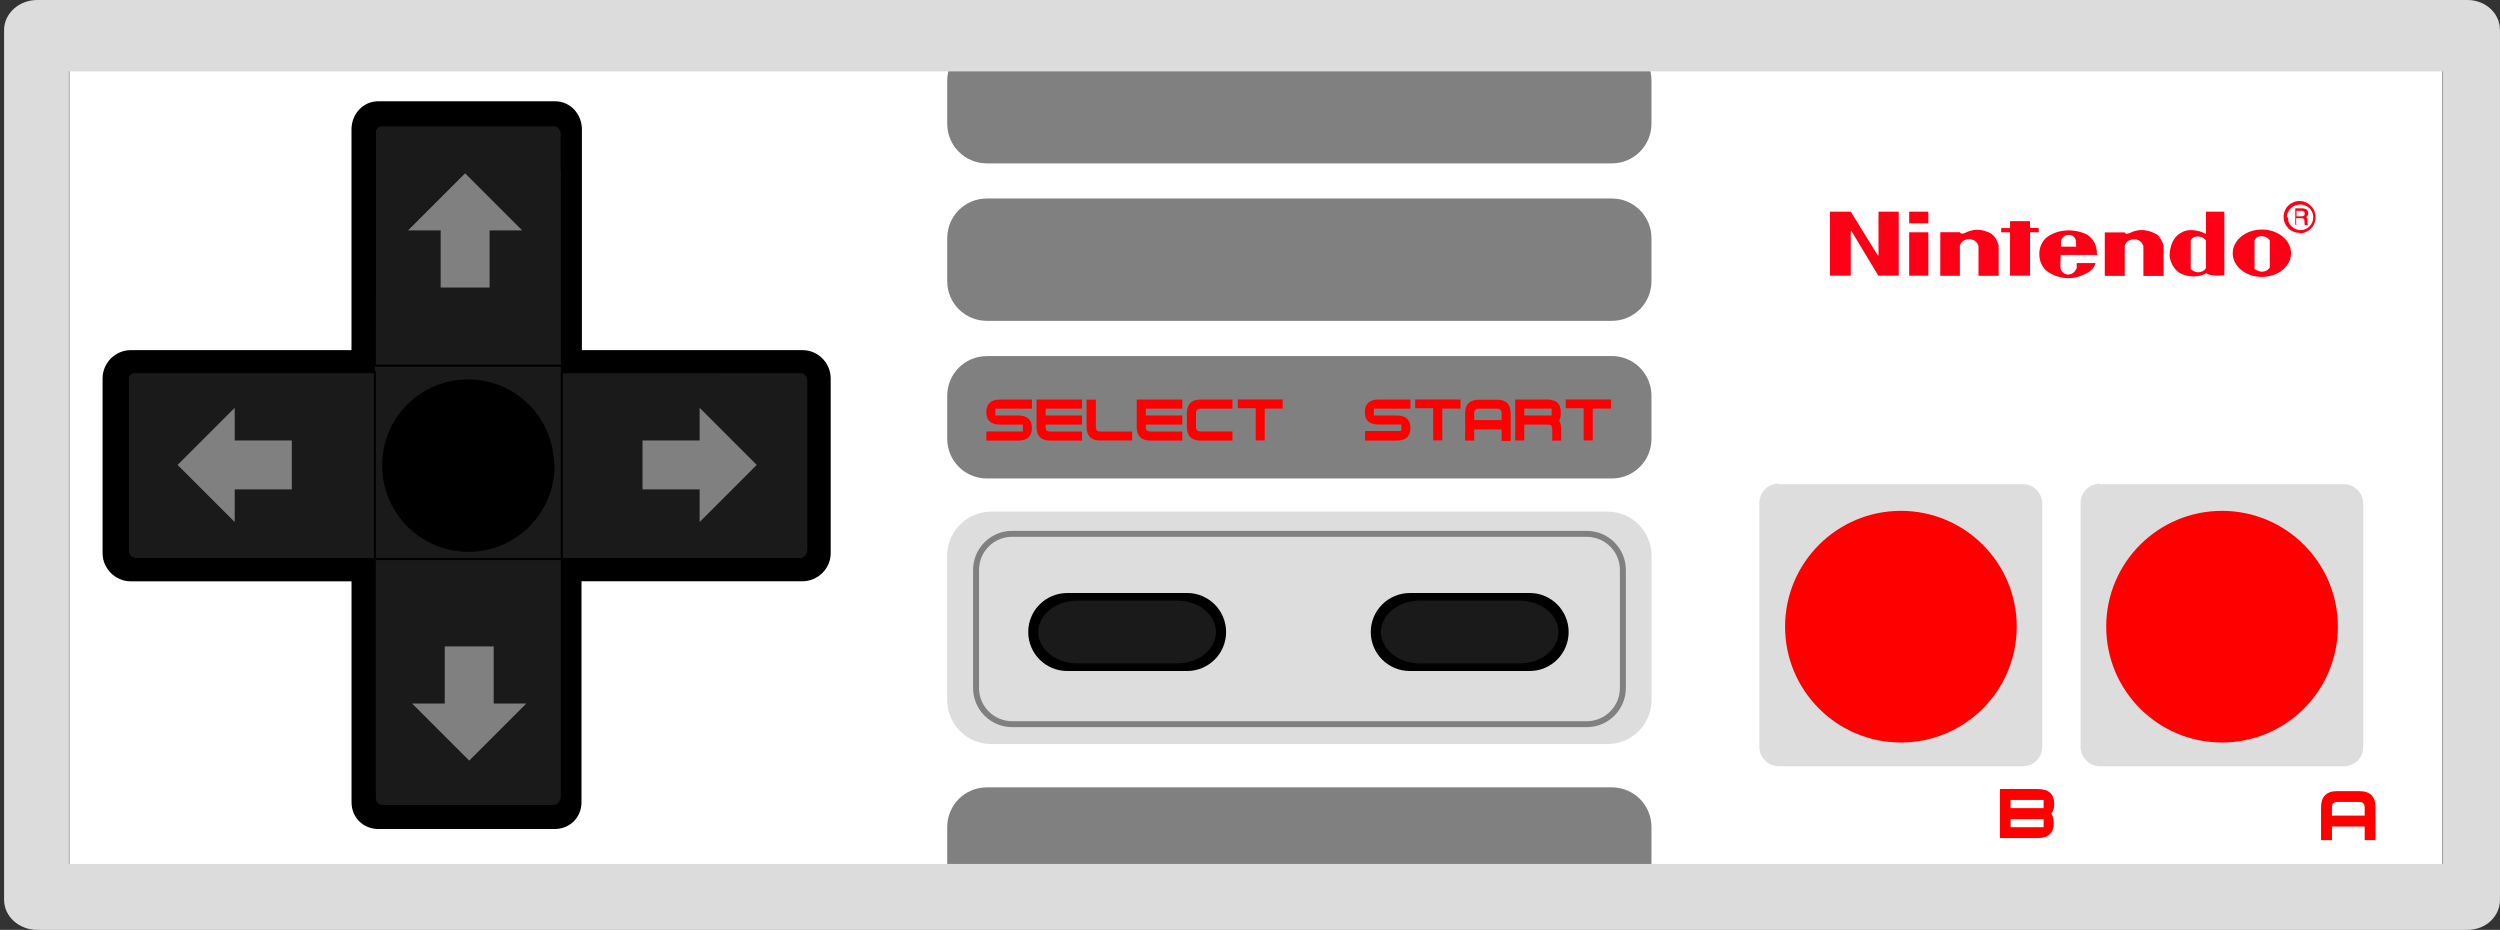 <svg viewBox="0 0 613 228" xmlns="http://www.w3.org/2000/svg">
              <rect x="0" y="0" width="613" height="228" fill="#333333" stroke="none"/>
              <g id="nes_controller">
                <path id="inner_bg" fill="#FFF" d="M17 17h581.83v195.28H17z"/>
                <g id="middle_art">
                  <path d="M241.96 10.04h153.28c5.36 0 9.7 4.35 9.7 9.7v10.6c0 5.37-4.34 9.72-9.7 9.72H241.96c-5.36 0-9.7-4.35-9.7-9.7v-10.6c0-5.37 4.34-9.72 9.7-9.72z" id="rect12203" fill="gray"/>
                  <path d="M241.96 193.06h153.28c5.36 0 9.7 4.35 9.7 9.7v10.6c0 5.37-4.34 9.7-9.7 9.7H241.96c-5.36 0-9.7-4.33-9.7-9.7v-10.6c0-5.35 4.34-9.7 9.7-9.7z" id="rect13178" fill="gray"/>
                  <path d="M241.96 48.67h153.28c5.36 0 9.7 4.34 9.7 9.7v10.6c0 5.36-4.34 9.7-9.7 9.7H241.96c-5.36 0-9.7-4.34-9.7-9.7v-10.6c0-5.36 4.34-9.7 9.7-9.7z" id="rect11986" fill="gray"/>
                  <path d="M241.96 87.3h153.28c5.36 0 9.7 4.36 9.7 9.72v10.6c0 5.36-4.34 9.7-9.7 9.7H241.96c-5.36 0-9.7-4.34-9.7-9.7v-10.6c0-5.36 4.34-9.7 9.7-9.7z" id="rect12205" fill="gray"/>
                  <g id="text2887" fill="#F00">
                    <path d="M241.85 108.03h7.82c2.24 0 3.36-1.03 3.36-3.08s-1.12-3.07-3.36-3.07h-5.6v-1.68h8.96v-2.23h-7.83c-2.23 0-3.35 1.04-3.35 3.1 0 2.04 1.12 3.05 3.35 3.05h5.6v1.67h-8.95v2.2z" id="path2921"/>
                    <path d="M265.32 108.03h-7.82c-2.24 0-3.35-1.12-3.35-3.36v-6.7h11.17v2.23h-8.94v1.68h8.94v2.23h-8.94v.6c0 .8.37 1.1 1.12 1.1h7.82v2.3z" id="path2923"/>
                    <path d="M266.43 97.95v6.7c0 2.25 1.12 3.36 3.35 3.36h7.83v-2.2h-7.8c-.7 0-1.1-.3-1.1-1.1V98h-2.2z" id="path2925"/>
                    <path d="M289.9 108.03h-7.82c-2.24 0-3.35-1.12-3.35-3.36v-6.7h11.17v2.23h-8.94v1.68h8.94v2.23h-8.94v.6c0 .8.37 1.1 1.12 1.1h7.82v2.3z" id="path2927"/>
                    <path d="M302.2 108.03h-7.82c-2.24 0-3.35-1.12-3.35-3.36v-3.35c0-2.23 1.1-3.35 3.35-3.35h7.82v2.23h-7.82c-.75 0-1.12.38-1.12 1.12v3.35c0 .75.37 1.12 1.12 1.12h7.82v2.2z" id="path2929"/>
                    <path d="M303.33 97.95h11.18v2.24h-4.4v7.8h-2.2v-7.9h-4.4v-2.2z" id="path2931"/>
                  </g>
                  <g id="text2891" fill="#F00">
                    <path d="M334.66 108.03h7.82c2.24 0 3.36-1.03 3.36-3.08s-1.12-3.07-3.36-3.07h-5.6v-1.68h8.96v-2.23H338c-2.22 0-3.34 1.04-3.34 3.12 0 2 1.12 3 3.35 3h5.6v1.6h-8.9v2.3z" id="path2934"/>
                    <path d="M346.94 97.95h11.18v2.24h-4.47v7.8h-2.24v-7.9H347v-2.2z" id="path2936"/>
                    <path d="M368.2 103v-1.7c0-.73-.4-1.1-1.13-1.1h-4.47c-.75 0-1.12.37-1.12 1.1v1.7h6.7zm-6.72 2.23v2.8h-2.24v-6.72c0-2.2 1.12-3.3 3.36-3.3h4.47c2.24 0 3.35 1.1 3.35 3.4v6.7h-2.23v-2.8h-6.8z" id="path2938"/>
                    <path d="M373.76 101.87h6.7v-1.68h-6.7v1.6zm0 2.23v3.9h-2.23V97.96h7.83c2.23 0 3.35 1.03 3.35 3.07 0 .97-.1 1.68-.4 2.13.3.53.5 1.22.5 2.07v2.8h-2.2v-2.8c0-.74-.3-1.12-1.1-1.12h-5.6z" id="path2940"/>
                    <path d="M383.84 97.95h11.18v2.24h-4.47v7.8h-2.24v-7.9h-4.4v-2.2z" id="path2942"/>
                  </g>
                </g>
                <path d="M9.15 0C4.65 0 1 3.3 1 7.38v213.24C1 224.7 4.63 228 9.14 228h595.9c4.5 0 7.95-3.3 7.95-7.38V7.38C613 3.3 609.5 0 605 0H9.12zm7.75 17.5h582v194.34h-582V17.5z" id="outer_bg" fill="#DCDCDC"/>
                <g id="action_b">
                  <path d="M436.22 118.72H496c2.62 0 4.76 2.13 4.76 4.77v59.7c0 2.6-2.14 4.7-4.77 4.7h-59.8c-2.7 0-4.8-2.2-4.8-4.8v-59.7c0-2.7 2.1-4.8 4.7-4.8z" id="rect11997" fill="#DDD"/>
                  <path d="M494.5 153.66c0 15.7-12.7 28.4-28.4 28.4-15.68 0-28.4-12.7-28.4-28.4 0-15.68 12.72-28.4 28.4-28.4 15.7 0 28.4 12.7 28.4 28.4z" id="path12001" fill="#F00"/>
                </g>
                <g id="action_a">
                  <path d="M514.93 118.72h59.77c2.63 0 4.77 2.13 4.77 4.77v59.7c0 2.6-2.14 4.7-4.77 4.7h-59.77c-2.64 0-4.77-2.2-4.77-4.8v-59.7c0-2.7 2.13-4.8 4.77-4.8z" id="rect12003" fill="#DDD"/>
                  <path d="M573.24 153.66c0 15.7-12.72 28.4-28.4 28.4-15.7 0-28.4-12.7-28.4-28.4 0-15.68 12.7-28.4 28.4-28.4 15.68 0 28.4 12.7 28.4 28.4z" id="path12005" fill="#F00"/>
                </g>
                <g id="logo" fill="#FE0016">
                  <path d="M465.57 51.9v15.7h-5l-6.4-10.64c-.36-.7-.36 0-.36 0V67.6h-5.1V51.9h5.1l6.5 10.53c.3.48.3 0 .3 0V51.9h5" id="path6991"/>
                  <path d="M468.13 54.75h4.7V51.9h-4.7v2.85z" id="path6995"/>
                  <path d="M497.76 54.2v1.7h2.1l.08 1.05h-2.18V67.6h-4.9V56.96h-2.2l.07-1.04h2.14v-1.7h4.9" id="path6999"/>
                  <path d="M488.47 57.47c1.18.94 1.6 2.75 1.6 2.75v7.4h-4.94v-7.28s-.37-1.7-2.3-1.7c-1.9 0-2.27 1.58-2.27 1.58v7.4h-4.8V56.94h4.8c.5.9 1.65-.2 2.65-.36 1.9-.6 3.9 0 5.3.87" id="path7003"/>
                  <path d="M468.13 67.6h4.7V56.96h-4.7V67.6z" id="path7007"/>
                  <path d="M509.1 65.84s-.44 1.47-2 1.47c-1.55 0-1.9-1.6-1.9-1.6l.06-3.2h8.94c-.03-3-1.28-4.1-2.3-4.9-3-1.6-7.27-1.6-10.2.7-1 .9-1.74 2.5-1.66 4.1 0 1.4.57 2.8 1.53 3.8 1.9 1.6 4.75 2.4 7.54 1.8 1.9-.6 4.2-1.4 4.7-3.5h-4.6V66zm-3.74-6.75s.3-1.5 1.9-1.5c1.57 0 1.77 1.5 1.77 1.5l.04 1.4h-3.7V59z" id="path7011"/>
                  <path d="M540.9 51.9v5.46c-1.6-.88-4.3-1.43-6-.33-2.1 1.02-2.84 3.44-2.92 5.56.08 1.6 1.02 3.4 2.42 4.3 1.75 1 4.08 1.2 6.05.4l.53-.3c.15.1.35.2.57.3 1.4.5 3.86.2 3.86.2V51.9h-4.5zm0 13.8s-.5 1.05-1.9 1.06c-1.1 0-1.83-.8-1.83-.8v-7s.3-1 1.73-.98c1.4 0 2 .98 2 .98v6.75z" id="path7015"/>
                  <path d="M528.92 57.5c1.16.95 1.6 2.76 1.6 2.76v7.4h-4.96V60.4s-.37-1.74-2.27-1.73c-2 .02-2.3 1.58-2.3 1.58v7.4h-4.9V56.98h4.9c.4.9 1.6-.2 2.6-.37 1.8-.5 3.8 0 5.3.9" id="path7019"/>
                  <path d="M554.63 56.28c-3.97 0-7.17 2.6-7.17 5.82 0 3.2 3.2 5.8 7.16 5.8 3.95 0 7.15-2.6 7.15-5.8 0-3.22-3.2-5.82-7.14-5.82zm1.92 9.28s-.5 1.04-1.9 1.05c-1.08 0-1.83-.7-1.83-.7v-7s.3-1 1.7-1c1.42 0 2.03 1 2.03 1v6.8z" id="path7023"/>
                  <path d="M563.86 57.2c1.04 0 2.02-.4 2.76-1.14.75-.74 1.16-1.72 1.16-2.77s-.4-2.1-1.16-2.8c-.74-.8-1.72-1.2-2.76-1.2-2.17 0-3.92 1.7-3.92 3.9 0 1 .4 2 1.15 2.8.7.7 1.7 1.1 2.7 1.1zm-3.15-3.9c0-.84.4-1.63 1-2.22.6-.6 1.4-.92 2.3-.92.9 0 1.7.33 2.3.92.6.6.9 1.38.9 2.2 0 1.74-1.4 3.15-3.1 3.15-.8 0-1.6-.33-2.2-.92-.6-.5-.9-1.3-.9-2.2z" id="path7027"/>
                  <path d="M563.02 51.7h1.34c.18 0 .33.02.45.07.2.1.3.3.3.58 0 .27 0 .45-.2.55-.1.1-.3.15-.6.15h-1.2V51.7zm0 3.5v-1.7h1.25c.2 0 .4.02.48.07.18.1.27.27.3.53l.03.65c0 .16 0 .27.03.32 0 .05 0 .1.1.13h.7v-.1c-.1-.02-.1-.1-.1-.23V54c0-.23 0-.4-.1-.5 0-.1-.12-.2-.3-.25.17-.1.3-.2.4-.36.1-.2.16-.4.16-.6 0-.5-.17-.8-.55-1-.2-.1-.5-.2-.8-.2h-1.82v4h.5z" id="path7029"/>
                </g>
                <g id="text2895" fill="#F00">
                  <path d="M493.06 198.15h8.03v-2H493v2zm0 4.68h8.03v-2H493v2zm-2.67 2.67v-12.03h9.3c2.6 0 4 1.2 4 3.63 0 1-.2 1.8-.7 2.38.4.6.6 1.38.6 2.37 0 2.43-1.4 3.65-4 3.65h-9.4z" id="path2945"/>
                </g>
                <g id="text2903" fill="#F00">
                  <path d="M579.82 200v-2.02c0-.9-.45-1.34-1.34-1.34h-5.35c-.9 0-1.34.45-1.34 1.34v2h8zm-8.02 2.66V206h-2.68v-8.02c0-2.67 1.34-4 4-4h5.36c2.68 0 4 1.33 4 4V206h-2.66v-3.34h-8.02z" id="path2948"/>
                </g>
                <g id="cursor_block">
                  <path d="M92.8 24c-4.24 0-7.44 3.5-7.44 7.75v53.28h-53.3c-4.23 0-7.73 3.5-7.73 7.74v42.87c0 4.24 3.5 7.73 7.74 7.73h53.3v53.3c0 4.23 3.2 7.43 7.43 7.43h43.16c4.25 0 7.45-3.2 7.45-7.44v-53.3h53.3c4.3 0 7.8-3.48 7.8-7.72V92.77c0-4.24-3.5-7.74-7.7-7.74h-53.3V31.75c0-4.24-3.2-7.74-7.4-7.74H92.8z" id="rect2235" stroke="#FFF" stroke-width="1.65" fill="#000"/>
                  <path d="M94.3 30.72c-1.35 0-2.4 1.03-2.4 2.37v58.1H33.76c-1.34 0-2.37 1-2.37 2.3v41c0 1.3 1 2.4 2.3 2.4h58.2V195c0 1.35 1 2.5 2.4 2.5h41c1.3 0 2.3-1.15 2.3-2.5v-58h58.1c1.3 0 2.32-1.13 2.32-2.47v-40.9c0-1.35-1.04-2.4-2.38-2.4h-58.1V33.1c0-1.35-1.05-2.38-2.4-2.38h-41z" id="rect3757" fill="#1A1A1A"/>
                  <path d="M135.6 114.18c0 11.46-9.28 20.76-20.74 20.76-11.47 0-20.76-9.28-20.77-20.74v-.03c-.1-11.47 9.2-20.77 20.7-20.77s20.7 9.3 20.7 20.8v.04z" id="path3763" stroke="#000" stroke-width=".74"/>
                  <path d="M171.55 100v8h-14v12h14v8l14-14-14-14z" id="right" fill="gray"/>
                  <path d="M176.22 91.25h22.06v45.82h-60.53v-45.8h38.47z" id="right_btn" stroke="#000" stroke-width=".5" fill="transparent"/>
                  <path d="M57.55 100v8h14v12h-14v8l-14-14 14-14z" id="left" fill="gray"/>
                  <path d="M52.47 91.25h-21.1v45.82h60.55V91.25H52.48z" id="left_btn" stroke="#000" stroke-width=".5" fill="transparent"/>
                  <path d="M101.05 172.5h8v-14h12v14h8l-14 14-14-14z" id="down" fill="gray"/>
                  <path d="M137.74 197.62H91.9v-60.54h45.84v60.54z" id="down_btn" stroke="#000" stroke-width=".5" fill="transparent"/>
                  <path d="M100.05 56.5h8v14h12v-14h8l-14-14-14 14z" id="up" fill="gray"/>
                  <path d="M137.74 41.96V30.72h-45.8v34.33l-.03 24.62h45.9v-47.7z" id="up_btn" stroke="#000" stroke-width=".5" fill="transparent"/>
                </g>
                <g id="select_block">
                  <path d="M243.07 125.45h151.1c5.96 0 10.8 4.85 10.8 10.82v35.35c0 5.97-4.84 10.82-10.8 10.82h-151.1c-5.98 0-10.82-4.85-10.82-10.82v-35.35c0-5.97 4.84-10.82 10.82-10.82z" id="rect12199" fill="#DDD"/>
                  <path d="M248.2 130.9h140.87c4.9 0 8.86 3.96 8.86 8.85v28.95c0 4.9-3.97 8.87-8.86 8.87H248.2c-4.9 0-8.87-3.97-8.87-8.87v-28.95c0-4.9 3.96-8.86 8.86-8.86z" id="rect12207" fill="#DDD" stroke="gray" stroke-width="1.46"/>
                  <path d="M261.68 145.4h29.4c5.28 0 9.56 4.3 9.56 9.57 0 5.28-4.28 9.56-9.56 9.56h-29.4c-5.28 0-9.56-4.28-9.56-9.56s4.28-9.56 9.56-9.56z" id="rect4247" fill="#000"/>
                  <path d="M345.68 145.4h29.4c5.27 0 9.55 4.3 9.55 9.57 0 5.28-4.28 9.56-9.56 9.56h-29.4c-5.27 0-9.56-4.28-9.56-9.56s4.3-9.56 9.6-9.56z" id="rect5332" fill="#000"/>
                  <path d="M264.2 147.27h24.4c5.27 0 9.55 3.45 9.55 7.7 0 4.26-4.28 7.7-9.56 7.7h-24.4c-5.3 0-9.6-3.44-9.6-7.7 0-4.25 4.3-7.7 9.5-7.7z" id="rect3789" fill="#1A1A1A"/>
                  <path d="M348.17 147.27h24.4c5.27 0 9.56 3.45 9.56 7.7 0 4.26-4.28 7.7-9.56 7.7h-24.4c-5.28 0-9.56-3.44-9.56-7.7 0-4.25 4.3-7.7 9.6-7.7z" id="rect3791" fill="#1A1A1A"/>
                </g>
              </g>
            </svg>